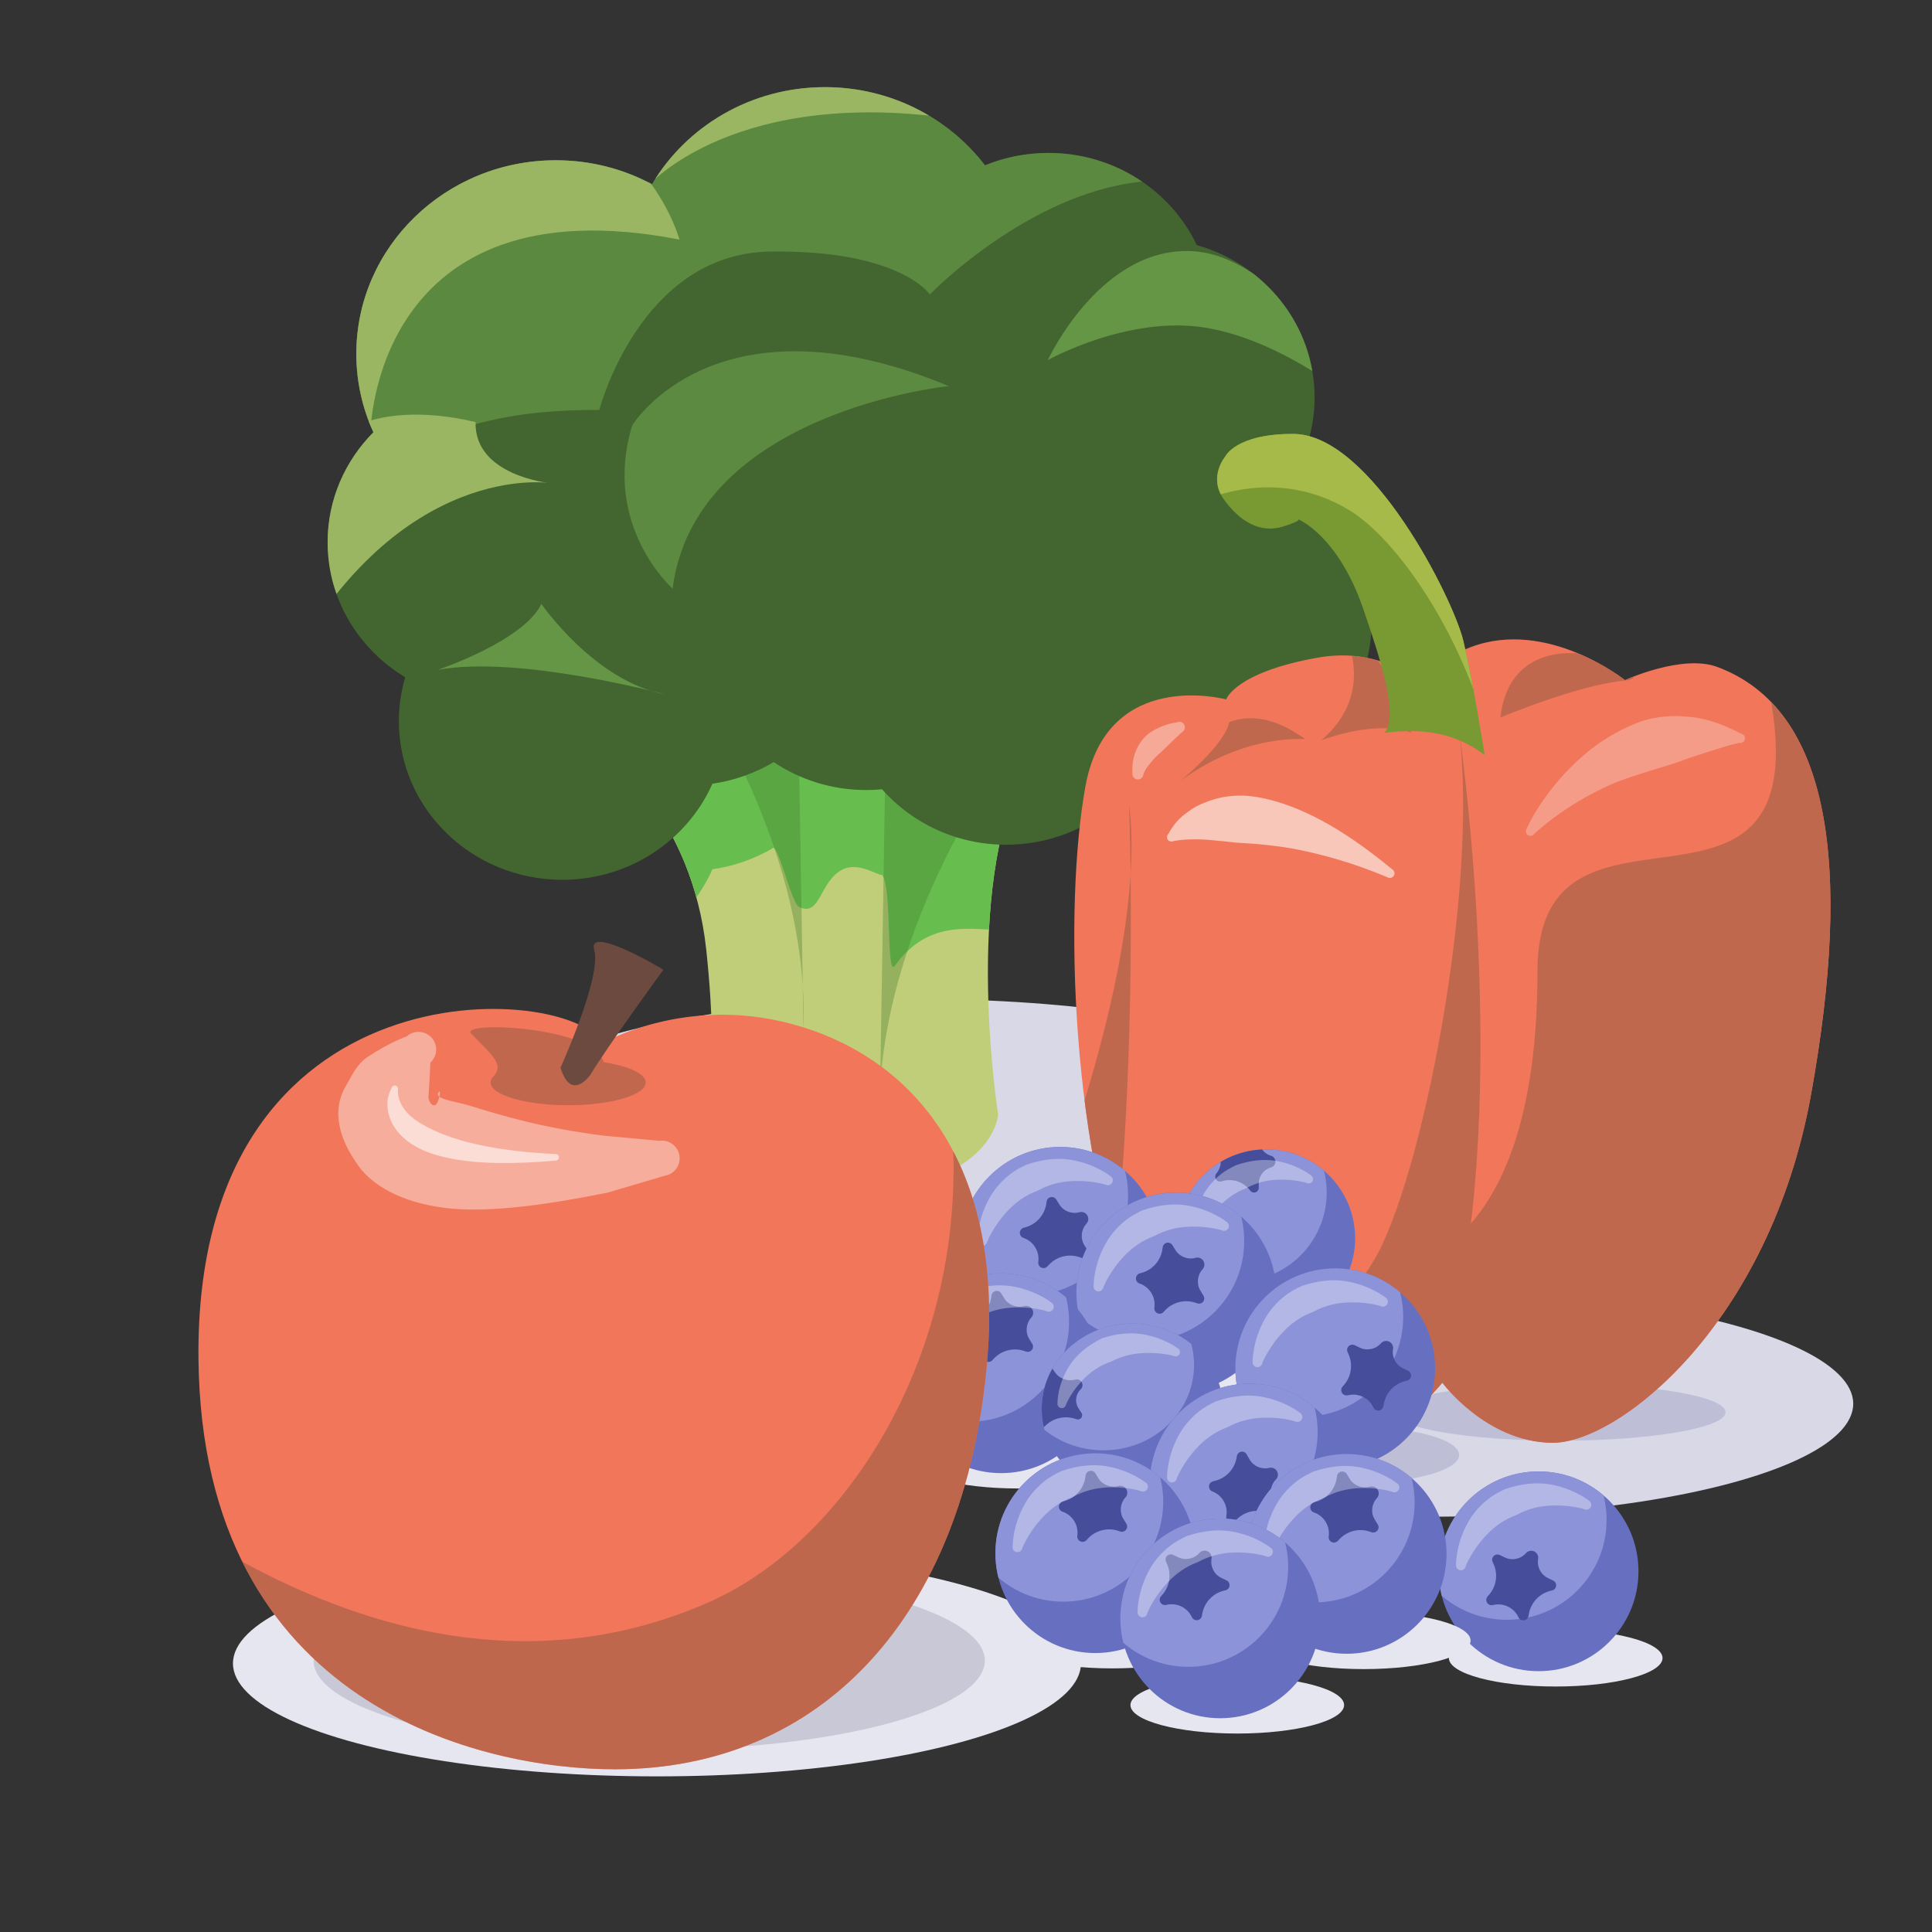 <?xml version="1.0" encoding="UTF-8" standalone="no"?>
<!DOCTYPE svg PUBLIC "-//W3C//DTD SVG 1.1//EN" "http://www.w3.org/Graphics/SVG/1.1/DTD/svg11.dtd">
<svg width="100%" height="100%" viewBox="0 0 65 65" version="1.1" xmlns="http://www.w3.org/2000/svg" xmlns:xlink="http://www.w3.org/1999/xlink" xml:space="preserve" xmlns:serif="http://www.serif.com/" style="fill-rule:evenodd;clip-rule:evenodd;stroke-linejoin:round;stroke-miterlimit:2;">
    <rect x="0" y="0" width="65" height="65" fill="#333333" stroke="none"/>
    <rect id="Fruit-Veg-Color" x="0.853" y="0.675" width="64" height="64" style="fill:none;"/>
    <ellipse cx="31.016" cy="37.417" rx="14.265" ry="3.801" style="fill:#d8d8e7;"/>
    <ellipse cx="48.085" cy="47.227" rx="14.265" ry="3.801" style="fill:#d8d8e7;"/>
    <g>
        <path d="M20.37,25.35C20.37,25.35 23.276,27.422 23.761,31.952C24.245,36.481 23.683,38.204 23.683,38.204C23.683,38.204 24.291,40.549 28.891,40.169C33.49,39.789 33.581,37.487 33.581,37.487C33.581,37.487 32.378,29.973 34.47,25.873C34.47,25.873 28.441,22.425 20.37,25.35Z" style="fill:#c1ce79;"/>
        <clipPath id="_clip1">
            <path d="M20.37,25.35C20.37,25.35 23.276,27.422 23.761,31.952C24.245,36.481 23.683,38.204 23.683,38.204C23.683,38.204 24.291,40.549 28.891,40.169C33.49,39.789 33.581,37.487 33.581,37.487C33.581,37.487 32.378,29.973 34.47,25.873C34.47,25.873 28.441,22.425 20.37,25.35Z"/>
        </clipPath>
        <g clip-path="url(#_clip1)">
            <path d="M21.935,9.077C23.094,7.125 25.267,5.81 27.753,5.81C29.958,5.81 31.916,6.845 33.14,8.441C33.796,8.172 34.517,8.023 35.273,8.023C37.486,8.023 39.395,9.295 40.266,11.126C42.554,11.771 44.228,13.822 44.228,16.249C44.228,16.781 44.147,17.295 43.998,17.78C44.594,18.581 44.967,19.549 45.027,20.598C45.728,21.494 46.145,22.611 46.145,23.822C46.145,26.766 43.682,29.156 40.648,29.156C39.9,29.156 39.188,29.011 38.538,28.748C37.571,30.278 35.832,31.299 33.849,31.299C32.754,31.299 31.267,30.873 30.11,32.488C29.802,32.919 30.022,29.826 29.675,29.434C29.501,29.45 28.886,28.983 28.342,29.257C27.568,29.647 27.614,30.862 26.885,30.514C26.641,30.398 26.252,28.667 26.03,28.518C25.413,28.886 24.715,29.139 23.969,29.246C23.127,31.146 21.181,32.478 18.916,32.478C15.882,32.478 13.419,30.088 13.419,27.144C13.419,26.63 13.494,26.134 13.633,25.665C12.067,24.724 11.023,23.042 11.023,21.125C11.023,19.688 11.61,18.383 12.563,17.423C12.194,16.616 11.988,15.723 11.988,14.784C11.988,11.189 14.995,8.27 18.699,8.27C19.872,8.27 20.975,8.563 21.935,9.077Z" style="fill:#67be4f;"/>
            <path d="M27.722,40.427C27.722,40.427 27.305,36.8 27.305,34.687C27.305,34.687 26.43,39.689 24.93,40.292C23.43,40.895 27.722,40.427 27.722,40.427Z" style="fill:#6d72ba;fill-opacity:0.64;"/>
            <path d="M22.841,22.214C22.841,22.214 27.267,28.121 27.033,34.67L26.82,21.741L22.841,22.214Z" style="fill:#3d782c;fill-opacity:0.33;"/>
            <path d="M33.778,25.556C33.778,25.556 29.352,31.463 29.586,38.011L29.799,25.082L33.778,25.556Z" style="fill:#3d782c;fill-opacity:0.33;"/>
        </g>
        <path d="M21.935,6.199C23.094,4.247 25.267,2.932 27.753,2.932C29.958,2.932 31.916,3.966 33.14,5.562C33.796,5.293 34.517,5.145 35.273,5.145C37.486,5.145 39.395,6.416 40.266,8.247C42.554,8.893 44.228,10.943 44.228,13.371C44.228,13.902 44.147,14.416 43.998,14.901C44.594,15.702 44.967,16.671 45.027,17.719C45.728,18.615 46.145,19.732 46.145,20.943C46.145,23.887 43.682,26.278 40.648,26.278C39.9,26.278 39.188,26.133 38.538,25.87C37.571,27.399 35.832,28.42 33.849,28.42C32.18,28.42 30.684,27.696 29.675,26.555C29.501,26.571 29.324,26.58 29.145,26.58C27.989,26.58 26.915,26.233 26.03,25.64C25.413,26.007 24.715,26.26 23.969,26.367C23.127,28.267 21.181,29.6 18.916,29.6C15.882,29.6 13.419,27.209 13.419,24.265C13.419,23.752 13.494,23.256 13.633,22.786C12.067,21.845 11.023,20.163 11.023,18.246C11.023,16.809 11.61,15.504 12.563,14.544C12.194,13.737 11.988,12.844 11.988,11.905C11.988,8.31 14.995,5.392 18.699,5.392C19.872,5.392 20.975,5.684 21.935,6.199Z" style="fill:#43652f;"/>
        <clipPath id="_clip2">
            <path d="M21.935,6.199C23.094,4.247 25.267,2.932 27.753,2.932C29.958,2.932 31.916,3.966 33.14,5.562C33.796,5.293 34.517,5.145 35.273,5.145C37.486,5.145 39.395,6.416 40.266,8.247C42.554,8.893 44.228,10.943 44.228,13.371C44.228,13.902 44.147,14.416 43.998,14.901C44.594,15.702 44.967,16.671 45.027,17.719C45.728,18.615 46.145,19.732 46.145,20.943C46.145,23.887 43.682,26.278 40.648,26.278C39.9,26.278 39.188,26.133 38.538,25.87C37.571,27.399 35.832,28.42 33.849,28.42C32.18,28.42 30.684,27.696 29.675,26.555C29.501,26.571 29.324,26.58 29.145,26.58C27.989,26.58 26.915,26.233 26.03,25.64C25.413,26.007 24.715,26.26 23.969,26.367C23.127,28.267 21.181,29.6 18.916,29.6C15.882,29.6 13.419,27.209 13.419,24.265C13.419,23.752 13.494,23.256 13.633,22.786C12.067,21.845 11.023,20.163 11.023,18.246C11.023,16.809 11.61,15.504 12.563,14.544C12.194,13.737 11.988,12.844 11.988,11.905C11.988,8.31 14.995,5.392 18.699,5.392C19.872,5.392 20.975,5.684 21.935,6.199Z"/>
        </clipPath>
        <g clip-path="url(#_clip2)">
            <path d="M11.643,27.349C11.643,27.349 6.011,13.694 20.162,13.792C20.162,13.792 21.533,8.526 25.91,8.464C30.287,8.401 31.283,9.906 31.283,9.906C31.283,9.906 36.21,4.812 41.036,6.372C41.036,6.372 31.958,-1.738 19.894,1.913C7.829,5.564 4.332,19.032 11.643,27.349Z" style="fill:#649646;fill-opacity:0.74;"/>
            <path d="M12.465,14.538C12.465,14.538 12.569,6.065 22.859,8.06C22.859,8.06 21.325,2.342 14.444,3.903C6.368,5.735 11.48,15.682 12.465,14.538Z" style="fill:#9ab662;"/>
            <path d="M9.668,22.513C9.668,22.513 8.127,15.474 12.397,14.168C13.716,13.765 15.187,14.006 16,14.201C15.956,16.002 18.486,16.251 18.486,16.251C18.486,16.251 13.461,15.469 9.668,22.513Z" style="fill:#9ab662;"/>
            <path d="M35.253,12.115C35.253,12.115 37.061,8.195 40.219,8.458C43.378,8.722 46.173,13.985 46.173,13.985C46.173,13.985 43.513,11.522 40.578,11.028C37.977,10.591 35.253,12.115 35.253,12.115Z" style="fill:#649646;"/>
            <path d="M21.827,6.233C21.827,6.233 24.761,2.871 32.254,4.02C35.741,4.554 31.543,1.479 26.387,2.113C24.838,2.303 22.352,1.393 21.827,6.233Z" style="fill:#9ab662;"/>
        </g>
        <path d="M21.272,14.309C21.272,14.309 24.065,9.73 31.921,12.989C31.921,12.989 23.397,13.846 22.629,19.803C22.629,19.803 20.235,17.688 21.272,14.309Z" style="fill:#649646;fill-opacity:0.76;"/>
        <path d="M14.728,22.537C14.728,22.537 17.617,21.566 18.215,20.318C18.215,20.318 20.006,22.928 22.4,23.367C22.4,23.367 17.467,22.03 14.728,22.537Z" style="fill:#649646;"/>
    </g>
    <ellipse cx="52.479" cy="47.512" rx="5.575" ry="0.958" style="fill:#bebed7;"/>
    <g>
        <path d="M48.66,23.824C48.66,23.824 47.15,21.627 44.347,22.123C41.544,22.62 41.253,23.531 41.253,23.531C41.253,23.531 37.25,22.446 36.519,26.45C35.789,30.454 35.989,38.854 38.308,44.411C39.655,47.638 41.981,49.111 44.342,48.962C46.702,48.813 48.526,46.52 48.526,46.52C48.526,46.52 50.001,48.52 52.22,48.541C54.44,48.563 59.536,44.563 60.931,36.82C62.327,29.078 61.577,23.854 57.776,22.438C56.593,21.998 54.67,22.882 54.67,22.882C54.67,22.882 52.059,20.798 49.488,21.769C46.918,22.741 48.66,23.824 48.66,23.824Z" style="fill:#f1765a;"/>
        <clipPath id="_clip3">
            <path d="M48.66,23.824C48.66,23.824 47.15,21.627 44.347,22.123C41.544,22.62 41.253,23.531 41.253,23.531C41.253,23.531 37.25,22.446 36.519,26.45C35.789,30.454 35.989,38.854 38.308,44.411C39.655,47.638 41.981,49.111 44.342,48.962C46.702,48.813 48.526,46.52 48.526,46.52C48.526,46.52 50.001,48.52 52.22,48.541C54.44,48.563 59.536,44.563 60.931,36.82C62.327,29.078 61.577,23.854 57.776,22.438C56.593,21.998 54.67,22.882 54.67,22.882C54.67,22.882 52.059,20.798 49.488,21.769C46.918,22.741 48.66,23.824 48.66,23.824Z"/>
        </clipPath>
        <g clip-path="url(#_clip3)">
            <path d="M49.082,24.521C49.082,24.521 50.752,35.859 49.029,44C48.694,45.584 48.23,47.048 47.601,48.283C43.736,55.862 35.073,42.81 35.073,42.81C35.073,42.81 42.167,49.18 46.222,42.409C47.806,39.764 49.779,29.98 49.082,24.521Z" style="fill:#bf684e;"/>
            <path d="M37.986,27.068C37.986,27.068 38.462,39.126 36.74,47.267C36.405,48.851 37.134,47.048 36.504,48.283C32.64,55.862 23.976,42.81 23.976,42.81C23.976,42.81 29.112,52.015 33.167,45.244C34.751,42.599 38.682,32.528 37.986,27.068Z" style="fill:#bf684e;"/>
            <path d="M59.212,21.905C59.212,21.905 67.421,36.5 62.548,43.474C51.163,59.769 45.684,42.81 45.684,42.81C45.684,42.81 51.727,43.756 51.726,32.684C51.725,25.329 62.199,33.144 59.212,21.905Z" style="fill:#bf684e;"/>
            <path d="M50.48,24.141C50.48,24.141 53.07,23.044 54.676,22.894C56.282,22.745 50.921,20.258 50.48,24.141Z" style="fill:#bf684e;"/>
            <path d="M41.35,24.297C41.35,24.297 41.353,24.88 39.728,26.264C41.937,24.634 43.958,24.888 43.912,24.861C43.643,24.697 42.567,23.841 41.35,24.297Z" style="fill:#bf684e;"/>
            <path d="M45.419,21.854C45.419,21.854 46.083,23.518 44.458,24.902C46.584,24.152 47.549,24.686 47.504,24.658C47.234,24.495 46.636,21.398 45.419,21.854Z" style="fill:#bf684e;"/>
            <path d="M39.485,28.297C39.425,28.327 39.351,28.316 39.303,28.266C39.244,28.204 39.246,28.105 39.328,28.029C39.328,28.029 39.376,27.902 39.573,27.663C39.694,27.517 39.85,27.391 40.091,27.226C40.276,27.1 40.493,27.009 40.768,26.917C41.026,26.83 41.323,26.777 41.664,26.768C41.933,26.76 42.228,26.795 42.542,26.864C43.108,26.989 43.737,27.218 44.439,27.591C45.173,27.982 45.953,28.516 46.841,29.249C46.915,29.293 46.939,29.389 46.894,29.463C46.85,29.536 46.754,29.56 46.68,29.515C45.537,29.034 44.578,28.776 43.74,28.599C43.257,28.497 42.831,28.453 42.445,28.411C42.142,28.379 41.868,28.37 41.621,28.352C41.398,28.335 41.203,28.301 41.02,28.29C40.868,28.281 40.741,28.259 40.613,28.251C39.834,28.205 39.481,28.3 39.481,28.3L39.485,28.297Z" style="fill:#fff;fill-opacity:0.58;"/>
            <path d="M51.621,28.053C51.621,28.053 52.611,27.088 54.23,26.38C54.611,26.214 55.028,26.086 55.473,25.946C55.737,25.862 56.011,25.782 56.294,25.694C56.544,25.616 56.779,25.51 57.047,25.43C57.227,25.376 57.389,25.315 57.577,25.259C57.9,25.163 58.173,25.062 58.53,24.992C58.615,25.004 58.694,24.945 58.707,24.86C58.719,24.775 58.66,24.696 58.575,24.684C58.225,24.502 57.935,24.374 57.587,24.267C57.217,24.153 56.874,24.112 56.514,24.093C56.213,24.077 55.924,24.108 55.643,24.159C55.448,24.195 55.261,24.251 55.083,24.32C54.36,24.601 53.751,25 53.251,25.435C51.908,26.601 51.363,27.879 51.363,27.879C51.315,27.951 51.334,28.048 51.405,28.095C51.477,28.143 51.573,28.124 51.621,28.053Z" style="fill:#fff;fill-opacity:0.28;"/>
            <path d="M39.59,24.305C39.59,24.305 39.343,24.326 39.021,24.467C38.848,24.543 38.654,24.647 38.501,24.812C38.221,25.114 38.065,25.543 38.101,26.022C38.091,26.123 38.165,26.214 38.267,26.224C38.368,26.233 38.458,26.159 38.468,26.058C38.53,25.863 38.656,25.731 38.773,25.589C38.886,25.452 39.023,25.346 39.139,25.231C39.484,24.889 39.776,24.624 39.776,24.624C39.84,24.602 39.887,24.495 39.85,24.4C39.813,24.305 39.705,24.258 39.611,24.295L39.59,24.305Z" style="fill:#fff;fill-opacity:0.37;"/>
        </g>
        <path d="M46.585,24.655C47.744,24.509 48.881,24.589 49.95,25.401C49.95,25.401 49.572,22.988 49.235,21.569C48.898,20.151 46.122,14.605 43.511,14.598C41.569,14.592 41.22,15.363 41.22,15.363C41.22,15.363 40.639,16.048 41.174,16.799C41.709,17.55 42.405,17.947 43.146,17.721C43.888,17.494 43.653,17.458 43.653,17.458C43.653,17.458 45.005,17.983 45.864,20.484C46.433,22.144 47.067,24.064 46.585,24.655Z" style="fill:#799933;"/>
        <clipPath id="_clip4">
            <path d="M46.585,24.655C47.744,24.509 48.881,24.589 49.95,25.401C49.95,25.401 49.572,22.988 49.235,21.569C48.898,20.151 46.122,14.605 43.511,14.598C41.569,14.592 41.22,15.363 41.22,15.363C41.22,15.363 40.639,16.048 41.174,16.799C41.709,17.55 42.405,17.947 43.146,17.721C43.888,17.494 43.653,17.458 43.653,17.458C43.653,17.458 45.005,17.983 45.864,20.484C46.433,22.144 47.067,24.064 46.585,24.655Z"/>
        </clipPath>
        <g clip-path="url(#_clip4)">
            <path d="M40.062,17.037C40.062,17.037 42.67,15.519 45.386,17.159C47.043,18.16 49.318,21.468 50.234,25.345C50.234,25.345 48.08,13.181 42.555,13.623C38.87,13.918 40.062,17.037 40.062,17.037Z" style="fill:#a6ba4a;"/>
        </g>
    </g>
    <g>
        <ellipse cx="43.111" cy="44.258" rx="3.199" ry="0.852" style="fill:#e6e6f0;"/>
        <circle cx="42.6" cy="41.66" r="2.991" style="fill:#676fc1;"/>
        <clipPath id="_clip5">
            <circle cx="42.6" cy="41.66" r="2.991"/>
        </clipPath>
        <g clip-path="url(#_clip5)">
            <circle cx="41.644" cy="40.121" r="2.991" style="fill:#8d93d8;"/>
            <path d="M42.764,38.885C42.851,38.91 42.911,38.991 42.91,39.082C42.91,39.173 42.849,39.252 42.761,39.277C42.76,39.277 42.759,39.278 42.758,39.278C42.518,39.345 42.352,39.564 42.35,39.813C42.35,39.863 42.35,39.914 42.349,39.965C42.349,40.032 42.307,40.091 42.244,40.113C42.181,40.135 42.111,40.115 42.069,40.064C42.058,40.05 42.046,40.036 42.035,40.022C41.817,39.755 41.462,39.642 41.131,39.735C41.119,39.739 41.106,39.742 41.094,39.746C41.025,39.765 40.95,39.737 40.911,39.677C40.872,39.616 40.876,39.537 40.923,39.481C40.923,39.481 40.923,39.481 40.923,39.481C41.12,39.244 41.122,38.9 40.928,38.661C40.927,38.661 40.927,38.661 40.927,38.661C40.882,38.604 40.878,38.525 40.918,38.465C40.958,38.405 41.032,38.378 41.101,38.398C41.114,38.402 41.126,38.405 41.138,38.409C41.468,38.505 41.825,38.397 42.045,38.132C42.056,38.118 42.068,38.104 42.079,38.09C42.122,38.039 42.192,38.02 42.255,38.043C42.318,38.066 42.359,38.126 42.359,38.192C42.359,38.243 42.358,38.294 42.358,38.344C42.357,38.594 42.521,38.814 42.76,38.884C42.761,38.884 42.762,38.884 42.764,38.885Z" style="fill:#464e9c;"/>
        </g>
        <path d="M40.417,41.502C40.417,41.502 40.6,41.027 41.052,40.558C41.267,40.336 41.544,40.116 41.932,39.975C42.268,39.79 42.595,39.717 42.889,39.696C43.503,39.651 43.956,39.797 43.956,39.797C44.027,39.837 44.117,39.812 44.157,39.742C44.198,39.671 44.173,39.581 44.102,39.541C44.102,39.541 43.643,39.172 42.917,39.054C42.528,38.99 42.076,39.034 41.589,39.2C41.403,39.288 41.232,39.382 41.088,39.496C40.84,39.693 40.65,39.914 40.515,40.143C40.115,40.82 40.125,41.46 40.125,41.46C40.114,41.541 40.17,41.616 40.25,41.627C40.331,41.639 40.406,41.583 40.417,41.502Z" style="fill:#fff;fill-opacity:0.33;"/>
    </g>
    <g>
        <ellipse cx="36.242" cy="44.866" rx="3.594" ry="0.958" style="fill:#e6e6f0;"/>
        <circle cx="35.667" cy="41.948" r="3.36" style="fill:#676fc1;"/>
        <clipPath id="_clip6">
            <circle cx="35.667" cy="41.948" r="3.36"/>
        </clipPath>
        <g clip-path="url(#_clip6)">
            <circle cx="34.593" cy="40.219" r="3.36" style="fill:#8d93d8;"/>
        </g>
        <path d="M36.316,40.784C36.417,40.755 36.525,40.797 36.58,40.887C36.635,40.976 36.624,41.091 36.553,41.168C36.553,41.169 36.552,41.169 36.552,41.17C36.37,41.369 36.342,41.664 36.483,41.893C36.516,41.947 36.55,42.001 36.583,42.055C36.622,42.119 36.617,42.2 36.57,42.259C36.524,42.317 36.445,42.34 36.375,42.315C36.356,42.309 36.338,42.303 36.319,42.296C35.951,42.17 35.544,42.274 35.282,42.561C35.268,42.576 35.255,42.591 35.241,42.605C35.189,42.663 35.104,42.68 35.033,42.647C34.962,42.613 34.921,42.538 34.932,42.46C34.932,42.46 34.932,42.459 34.932,42.458C34.981,42.104 34.772,41.765 34.434,41.649C34.434,41.648 34.433,41.648 34.432,41.648C34.358,41.623 34.309,41.552 34.311,41.473C34.314,41.395 34.367,41.327 34.442,41.306C34.462,41.301 34.481,41.296 34.5,41.29C34.874,41.186 35.151,40.869 35.204,40.484C35.207,40.464 35.209,40.445 35.212,40.425C35.222,40.351 35.278,40.292 35.351,40.276C35.424,40.261 35.499,40.293 35.538,40.357C35.571,40.411 35.605,40.465 35.638,40.519C35.779,40.748 36.055,40.856 36.315,40.784C36.315,40.784 36.316,40.784 36.316,40.784Z" style="fill:#464e9c;"/>
        <path d="M33.216,41.771C33.216,41.771 33.421,41.237 33.929,40.71C34.17,40.461 34.482,40.214 34.917,40.056C35.294,39.848 35.662,39.766 35.992,39.742C36.681,39.691 37.191,39.855 37.191,39.855C37.271,39.9 37.372,39.873 37.417,39.793C37.462,39.713 37.434,39.612 37.355,39.567C37.355,39.567 36.839,39.153 36.024,39.02C35.586,38.949 35.079,38.998 34.532,39.184C34.322,39.283 34.13,39.389 33.969,39.517C33.691,39.739 33.477,39.987 33.325,40.244C32.876,41.004 32.888,41.724 32.888,41.724C32.875,41.814 32.937,41.898 33.028,41.911C33.118,41.924 33.203,41.861 33.216,41.771Z" style="fill:#fff;fill-opacity:0.33;"/>
    </g>
    <g>
        <ellipse cx="40.148" cy="46.401" rx="3.594" ry="0.958" style="fill:#e6e6f0;"/>
        <circle cx="39.574" cy="43.483" r="3.36" style="fill:#676fc1;"/>
        <clipPath id="_clip7">
            <circle cx="39.574" cy="43.483" r="3.36"/>
        </clipPath>
        <g clip-path="url(#_clip7)">
            <circle cx="38.5" cy="41.754" r="3.36" style="fill:#8d93d8;"/>
        </g>
        <path d="M40.223,42.318C40.324,42.29 40.431,42.332 40.486,42.422C40.541,42.511 40.53,42.626 40.459,42.703C40.459,42.704 40.459,42.704 40.458,42.705C40.277,42.904 40.249,43.199 40.39,43.428C40.423,43.482 40.456,43.536 40.489,43.59C40.529,43.654 40.523,43.735 40.477,43.794C40.43,43.852 40.352,43.875 40.281,43.85C40.263,43.844 40.244,43.838 40.225,43.831C39.858,43.705 39.45,43.809 39.188,44.096C39.175,44.111 39.161,44.126 39.148,44.14C39.095,44.198 39.011,44.215 38.94,44.182C38.869,44.148 38.827,44.073 38.838,43.995C38.838,43.994 38.838,43.994 38.838,43.993C38.887,43.639 38.679,43.3 38.341,43.184C38.34,43.183 38.339,43.183 38.339,43.183C38.264,43.157 38.215,43.087 38.218,43.008C38.22,42.93 38.273,42.862 38.349,42.841C38.368,42.836 38.387,42.83 38.406,42.825C38.781,42.721 39.057,42.404 39.11,42.019C39.113,41.999 39.116,41.98 39.118,41.96C39.129,41.886 39.184,41.827 39.257,41.811C39.331,41.796 39.405,41.828 39.445,41.892C39.478,41.946 39.511,42 39.544,42.054C39.685,42.283 39.961,42.391 40.221,42.319C40.222,42.319 40.222,42.319 40.223,42.318Z" style="fill:#464e9c;"/>
        <path d="M37.122,43.306C37.122,43.306 37.327,42.772 37.835,42.245C38.076,41.996 38.388,41.749 38.823,41.591C39.201,41.383 39.568,41.301 39.898,41.277C40.588,41.226 41.097,41.39 41.097,41.39C41.177,41.435 41.278,41.407 41.323,41.328C41.368,41.248 41.341,41.147 41.261,41.102C41.261,41.102 40.745,40.688 39.93,40.555C39.493,40.484 38.985,40.533 38.438,40.719C38.229,40.818 38.037,40.924 37.875,41.052C37.597,41.274 37.384,41.522 37.232,41.779C36.782,42.539 36.794,43.259 36.794,43.259C36.781,43.349 36.844,43.433 36.934,43.446C37.025,43.459 37.109,43.396 37.122,43.306Z" style="fill:#fff;fill-opacity:0.33;"/>
    </g>
    <ellipse cx="22.103" cy="55.963" rx="14.265" ry="3.801" style="fill:#e6e6f0;"/>
    <ellipse cx="21.842" cy="55.87" rx="11.292" ry="3.009" style="fill:#c8c8d6;"/>
    <g>
        <ellipse cx="45.497" cy="48.95" rx="3.594" ry="0.958" style="fill:#bebed7;"/>
        <circle cx="44.923" cy="46.033" r="3.36" style="fill:#676fc1;"/>
        <clipPath id="_clip8">
            <circle cx="44.923" cy="46.033" r="3.36"/>
        </clipPath>
        <g clip-path="url(#_clip8)">
            <circle cx="43.849" cy="44.304" r="3.36" style="fill:#8d93d8;"/>
        </g>
        <path d="M46.459,45.194C46.529,45.115 46.642,45.092 46.737,45.138C46.831,45.183 46.884,45.285 46.867,45.389C46.867,45.389 46.867,45.39 46.867,45.39C46.822,45.656 46.959,45.919 47.202,46.035C47.258,46.062 47.316,46.09 47.373,46.117C47.441,46.15 47.481,46.221 47.473,46.295C47.466,46.369 47.412,46.431 47.34,46.449C47.321,46.454 47.301,46.458 47.282,46.463C46.905,46.556 46.619,46.865 46.555,47.248C46.551,47.268 46.548,47.288 46.545,47.307C46.532,47.385 46.47,47.445 46.392,47.455C46.315,47.466 46.239,47.424 46.206,47.353C46.206,47.353 46.205,47.352 46.205,47.352C46.054,47.028 45.695,46.856 45.348,46.942C45.347,46.942 45.346,46.942 45.346,46.942C45.27,46.961 45.19,46.928 45.15,46.861C45.109,46.794 45.117,46.708 45.169,46.65C45.182,46.635 45.195,46.62 45.209,46.605C45.466,46.314 45.527,45.898 45.363,45.546C45.354,45.528 45.346,45.51 45.338,45.492C45.306,45.424 45.32,45.344 45.373,45.291C45.427,45.239 45.507,45.225 45.574,45.257C45.631,45.285 45.689,45.313 45.746,45.339C45.989,45.456 46.28,45.397 46.458,45.195C46.459,45.195 46.459,45.194 46.459,45.194Z" style="fill:#464e9c;"/>
        <path d="M42.471,45.855C42.471,45.855 42.676,45.321 43.184,44.795C43.425,44.545 43.737,44.298 44.172,44.14C44.55,43.932 44.918,43.85 45.247,43.826C45.937,43.775 46.447,43.939 46.447,43.939C46.526,43.985 46.627,43.957 46.673,43.877C46.718,43.798 46.69,43.696 46.61,43.651C46.61,43.651 46.094,43.237 45.279,43.104C44.842,43.033 44.334,43.082 43.787,43.268C43.578,43.367 43.386,43.473 43.224,43.601C42.946,43.823 42.733,44.071 42.581,44.328C42.131,45.089 42.143,45.808 42.143,45.808C42.13,45.898 42.193,45.982 42.284,45.995C42.374,46.008 42.458,45.946 42.471,45.855Z" style="fill:#fff;fill-opacity:0.33;"/>
    </g>
    <g>
        <ellipse cx="52.34" cy="55.783" rx="3.594" ry="0.958" style="fill:#e6e6f0;"/>
        <circle cx="51.765" cy="52.865" r="3.36" style="fill:#676fc1;"/>
        <clipPath id="_clip9">
            <circle cx="51.765" cy="52.865" r="3.36"/>
        </clipPath>
        <g clip-path="url(#_clip9)">
            <circle cx="50.692" cy="51.136" r="3.36" style="fill:#8d93d8;"/>
        </g>
        <path d="M51.34,52.253C51.41,52.174 51.523,52.151 51.618,52.196C51.712,52.242 51.765,52.344 51.748,52.447C51.748,52.448 51.748,52.449 51.748,52.449C51.703,52.715 51.84,52.978 52.083,53.094C52.139,53.121 52.197,53.149 52.254,53.176C52.322,53.208 52.362,53.28 52.354,53.354C52.346,53.428 52.293,53.49 52.22,53.508C52.201,53.512 52.182,53.517 52.163,53.522C51.786,53.615 51.5,53.924 51.436,54.307C51.432,54.327 51.429,54.346 51.426,54.366C51.413,54.444 51.351,54.503 51.273,54.514C51.196,54.524 51.12,54.483 51.087,54.412C51.087,54.412 51.086,54.411 51.086,54.41C50.935,54.086 50.576,53.915 50.229,54C50.228,54.001 50.227,54.001 50.227,54.001C50.15,54.02 50.071,53.987 50.03,53.92C49.99,53.853 49.998,53.767 50.05,53.708C50.063,53.694 50.076,53.679 50.089,53.664C50.347,53.373 50.408,52.957 50.243,52.604C50.235,52.587 50.227,52.569 50.218,52.551C50.187,52.483 50.201,52.403 50.254,52.35C50.307,52.298 50.388,52.284 50.455,52.316C50.512,52.344 50.57,52.371 50.627,52.398C50.87,52.514 51.16,52.456 51.339,52.254C51.34,52.254 51.34,52.253 51.34,52.253Z" style="fill:#464e9c;"/>
        <path d="M49.314,52.687C49.314,52.687 49.519,52.153 50.027,51.627C50.268,51.377 50.58,51.13 51.015,50.972C51.392,50.764 51.76,50.682 52.09,50.658C52.779,50.608 53.289,50.772 53.289,50.772C53.369,50.817 53.47,50.789 53.515,50.709C53.56,50.63 53.532,50.529 53.453,50.483C53.453,50.483 52.937,50.069 52.122,49.936C51.684,49.865 51.177,49.914 50.63,50.101C50.42,50.199 50.229,50.305 50.067,50.434C49.789,50.655 49.575,50.903 49.423,51.16C48.974,51.921 48.986,52.64 48.986,52.64C48.973,52.73 49.036,52.815 49.126,52.828C49.217,52.841 49.301,52.778 49.314,52.687Z" style="fill:#fff;fill-opacity:0.33;"/>
    </g>
    <g>
        <ellipse cx="34.256" cy="49.12" rx="3.594" ry="0.958" style="fill:#e6e6f0;"/>
        <circle cx="33.682" cy="46.202" r="3.36" style="fill:#676fc1;"/>
        <clipPath id="_clip10">
            <circle cx="33.682" cy="46.202" r="3.36"/>
        </clipPath>
        <g clip-path="url(#_clip10)">
            <circle cx="32.608" cy="44.473" r="3.36" style="fill:#8d93d8;"/>
        </g>
        <path d="M34.462,43.941C34.563,43.913 34.67,43.955 34.725,44.044C34.78,44.134 34.769,44.249 34.699,44.326C34.698,44.326 34.698,44.327 34.698,44.327C34.516,44.526 34.488,44.822 34.629,45.051C34.662,45.104 34.696,45.159 34.729,45.213C34.768,45.277 34.763,45.358 34.716,45.416C34.669,45.475 34.591,45.497 34.52,45.473C34.502,45.467 34.483,45.46 34.465,45.454C34.097,45.328 33.69,45.432 33.428,45.719C33.414,45.733 33.401,45.748 33.387,45.763C33.334,45.821 33.25,45.838 33.179,45.804C33.108,45.771 33.067,45.696 33.078,45.618C33.078,45.617 33.078,45.617 33.078,45.616C33.127,45.262 32.918,44.923 32.58,44.806C32.579,44.806 32.579,44.806 32.578,44.806C32.504,44.78 32.455,44.709 32.457,44.631C32.459,44.553 32.512,44.485 32.588,44.464C32.607,44.459 32.627,44.453 32.646,44.448C33.02,44.343 33.297,44.027 33.35,43.642C33.352,43.622 33.355,43.603 33.358,43.583C33.368,43.509 33.424,43.449 33.497,43.434C33.57,43.419 33.645,43.451 33.684,43.515C33.717,43.568 33.751,43.623 33.784,43.676C33.925,43.906 34.201,44.014 34.46,43.942C34.461,43.942 34.461,43.941 34.462,43.941Z" style="fill:#464e9c;"/>
        <path d="M31.23,46.025C31.23,46.025 31.435,45.491 31.943,44.964C32.184,44.714 32.496,44.467 32.931,44.309C33.309,44.101 33.677,44.019 34.006,43.995C34.696,43.945 35.206,44.109 35.206,44.109C35.285,44.154 35.386,44.126 35.432,44.047C35.477,43.967 35.449,43.866 35.369,43.821C35.369,43.821 34.853,43.406 34.038,43.274C33.601,43.202 33.093,43.251 32.546,43.438C32.337,43.537 32.145,43.642 31.983,43.771C31.705,43.992 31.492,44.241 31.34,44.498C30.89,45.258 30.902,45.977 30.902,45.977C30.889,46.068 30.952,46.152 31.043,46.165C31.133,46.178 31.217,46.115 31.23,46.025Z" style="fill:#fff;fill-opacity:0.33;"/>
    </g>
    <g>
        <ellipse cx="38.619" cy="49.894" rx="3.263" ry="0.818" style="fill:#e6e6f0;"/>
        <ellipse cx="38.098" cy="47.4" rx="3.051" ry="2.871" style="fill:#676fc1;"/>
        <clipPath id="_clip11">
            <ellipse cx="38.098" cy="47.4" rx="3.051" ry="2.871"/>
        </clipPath>
        <g clip-path="url(#_clip11)">
            <ellipse cx="37.122" cy="45.923" rx="3.051" ry="2.871" style="fill:#8d93d8;"/>
            <path d="M36.179,46.415C36.262,46.393 36.35,46.429 36.394,46.504C36.437,46.578 36.426,46.672 36.366,46.734C36.36,46.74 36.354,46.746 36.348,46.752C36.182,46.923 36.157,47.187 36.287,47.386C36.32,47.436 36.353,47.488 36.386,47.537C36.419,47.588 36.416,47.654 36.38,47.701C36.343,47.749 36.281,47.769 36.223,47.75C36.205,47.744 36.186,47.738 36.167,47.732C35.809,47.616 35.415,47.714 35.152,47.985C35.152,47.985 35.152,47.985 35.152,47.986C35.102,48.036 35.026,48.05 34.963,48.018C34.899,47.987 34.863,47.919 34.873,47.849C34.877,47.822 34.881,47.795 34.885,47.768C34.921,47.52 34.773,47.282 34.535,47.204C34.528,47.202 34.522,47.2 34.515,47.198C34.438,47.173 34.387,47.101 34.389,47.02C34.392,46.939 34.447,46.869 34.525,46.849C34.526,46.849 34.526,46.849 34.527,46.848C34.838,46.767 35.07,46.507 35.116,46.19C35.119,46.173 35.121,46.157 35.123,46.14C35.133,46.071 35.185,46.016 35.253,46.001C35.32,45.986 35.39,46.015 35.428,46.073C35.444,46.097 35.46,46.122 35.476,46.146C35.627,46.377 35.909,46.486 36.176,46.416C36.177,46.415 36.178,46.415 36.179,46.415Z" style="fill:#464e9c;"/>
        </g>
        <path d="M35.867,47.251C35.867,47.251 36.047,46.791 36.512,46.344C36.73,46.135 37.012,45.931 37.403,45.8C37.751,45.62 38.09,45.549 38.392,45.527C39.023,45.481 39.486,45.618 39.486,45.618C39.558,45.656 39.646,45.629 39.684,45.558C39.722,45.487 39.695,45.398 39.624,45.36C39.624,45.36 39.156,45.002 38.419,44.886C38.026,44.824 37.569,44.865 37.079,45.022C36.584,45.27 36.222,45.578 35.999,45.917C35.566,46.573 35.578,47.206 35.578,47.206C35.566,47.286 35.621,47.361 35.7,47.373C35.78,47.385 35.855,47.33 35.867,47.251Z" style="fill:#fff;fill-opacity:0.33;"/>
    </g>
    <g>
        <ellipse cx="42.619" cy="52.829" rx="3.594" ry="0.958" style="fill:#e6e6f0;"/>
        <circle cx="42.045" cy="49.911" r="3.36" style="fill:#676fc1;"/>
        <clipPath id="_clip12">
            <circle cx="42.045" cy="49.911" r="3.36"/>
        </clipPath>
        <g clip-path="url(#_clip12)">
            <circle cx="40.971" cy="48.182" r="3.36" style="fill:#8d93d8;"/>
        </g>
        <path d="M42.704,49.384C42.806,49.36 42.912,49.406 42.963,49.497C43.015,49.588 43,49.703 42.926,49.778C42.926,49.778 42.925,49.779 42.925,49.779C42.736,49.971 42.697,50.265 42.83,50.5C42.861,50.554 42.892,50.61 42.923,50.665C42.96,50.73 42.952,50.811 42.903,50.868C42.854,50.924 42.775,50.944 42.706,50.917C42.687,50.91 42.669,50.903 42.65,50.896C42.288,50.756 41.877,50.845 41.604,51.122C41.59,51.136 41.576,51.151 41.562,51.165C41.507,51.221 41.422,51.235 41.353,51.199C41.283,51.163 41.245,51.086 41.258,51.009C41.258,51.008 41.258,51.007 41.259,51.006C41.32,50.654 41.125,50.308 40.791,50.179C40.79,50.179 40.79,50.179 40.789,50.178C40.716,50.15 40.67,50.078 40.675,49.999C40.68,49.921 40.736,49.856 40.812,49.837C40.831,49.833 40.851,49.828 40.87,49.823C41.248,49.733 41.536,49.427 41.603,49.044C41.607,49.024 41.61,49.005 41.614,48.986C41.627,48.912 41.684,48.854 41.758,48.842C41.832,48.829 41.905,48.864 41.942,48.929C41.973,48.984 42.005,49.04 42.036,49.095C42.168,49.329 42.44,49.447 42.702,49.385C42.703,49.385 42.703,49.384 42.704,49.384Z" style="fill:#464e9c;"/>
        <path d="M39.593,49.734C39.593,49.734 39.798,49.2 40.306,48.673C40.547,48.424 40.859,48.177 41.294,48.019C41.672,47.811 42.039,47.729 42.369,47.705C43.059,47.654 43.568,47.818 43.568,47.818C43.648,47.863 43.749,47.835 43.794,47.756C43.839,47.676 43.812,47.575 43.732,47.53C43.732,47.53 43.216,47.116 42.401,46.983C41.964,46.912 41.456,46.96 40.909,47.147C40.7,47.246 40.508,47.352 40.346,47.48C40.068,47.702 39.855,47.95 39.703,48.207C39.253,48.967 39.265,49.687 39.265,49.687C39.252,49.777 39.315,49.861 39.405,49.874C39.496,49.887 39.58,49.824 39.593,49.734Z" style="fill:#fff;fill-opacity:0.33;"/>
    </g>
    <g>
        <ellipse cx="37.423" cy="55.173" rx="3.594" ry="0.958" style="fill:#e6e6f0;"/>
        <circle cx="36.849" cy="52.255" r="3.36" style="fill:#676fc1;"/>
        <clipPath id="_clip13">
            <circle cx="36.849" cy="52.255" r="3.36"/>
        </clipPath>
        <g clip-path="url(#_clip13)">
            <circle cx="35.775" cy="50.526" r="3.36" style="fill:#8d93d8;"/>
        </g>
        <path d="M37.629,49.994C37.73,49.966 37.837,50.008 37.892,50.097C37.947,50.187 37.936,50.302 37.866,50.379C37.865,50.379 37.865,50.38 37.864,50.38C37.683,50.579 37.655,50.875 37.796,51.104C37.829,51.157 37.863,51.212 37.896,51.266C37.935,51.33 37.93,51.411 37.883,51.469C37.836,51.528 37.758,51.55 37.687,51.526C37.669,51.52 37.65,51.513 37.631,51.507C37.264,51.381 36.857,51.485 36.595,51.772C36.581,51.786 36.567,51.801 36.554,51.816C36.501,51.874 36.417,51.891 36.346,51.857C36.275,51.824 36.234,51.748 36.244,51.671C36.245,51.67 36.245,51.669 36.245,51.669C36.294,51.315 36.085,50.975 35.747,50.859C35.746,50.859 35.746,50.859 35.745,50.859C35.671,50.833 35.622,50.762 35.624,50.684C35.626,50.606 35.679,50.538 35.755,50.517C35.774,50.512 35.793,50.506 35.813,50.501C36.187,50.396 36.464,50.08 36.517,49.695C36.519,49.675 36.522,49.655 36.525,49.636C36.535,49.562 36.591,49.502 36.664,49.487C36.737,49.472 36.812,49.504 36.851,49.567C36.884,49.621 36.918,49.676 36.95,49.729C37.092,49.959 37.368,50.067 37.627,49.995C37.628,49.994 37.628,49.994 37.629,49.994Z" style="fill:#464e9c;"/>
        <path d="M34.397,52.077C34.397,52.077 34.602,51.543 35.11,51.017C35.351,50.767 35.663,50.52 36.098,50.362C36.476,50.154 36.843,50.072 37.173,50.048C37.863,49.998 38.373,50.162 38.373,50.162C38.452,50.207 38.553,50.179 38.598,50.099C38.644,50.02 38.616,49.919 38.536,49.874C38.536,49.874 38.02,49.459 37.205,49.326C36.768,49.255 36.26,49.304 35.713,49.491C35.504,49.59 35.312,49.695 35.15,49.824C34.872,50.045 34.659,50.293 34.507,50.551C34.057,51.311 34.069,52.03 34.069,52.03C34.056,52.121 34.119,52.205 34.209,52.218C34.3,52.231 34.384,52.168 34.397,52.077Z" style="fill:#fff;fill-opacity:0.33;"/>
    </g>
    <g>
        <ellipse cx="45.882" cy="55.197" rx="3.594" ry="0.958" style="fill:#e6e6f0;"/>
        <circle cx="45.307" cy="52.279" r="3.36" style="fill:#676fc1;"/>
        <clipPath id="_clip14">
            <circle cx="45.307" cy="52.279" r="3.36"/>
        </clipPath>
        <g clip-path="url(#_clip14)">
            <circle cx="44.233" cy="50.55" r="3.36" style="fill:#8d93d8;"/>
        </g>
        <path d="M46.087,50.018C46.188,49.99 46.296,50.032 46.351,50.122C46.406,50.211 46.395,50.326 46.324,50.403C46.324,50.404 46.323,50.404 46.323,50.405C46.141,50.604 46.113,50.899 46.254,51.128C46.287,51.181 46.321,51.236 46.354,51.29C46.393,51.354 46.388,51.435 46.341,51.494C46.295,51.552 46.216,51.575 46.146,51.55C46.127,51.544 46.108,51.537 46.09,51.531C45.722,51.405 45.315,51.509 45.053,51.796C45.039,51.811 45.026,51.825 45.012,51.84C44.959,51.898 44.875,51.915 44.804,51.882C44.733,51.848 44.692,51.773 44.703,51.695C44.703,51.694 44.703,51.694 44.703,51.693C44.752,51.339 44.543,51 44.205,50.884C44.204,50.883 44.204,50.883 44.203,50.883C44.129,50.857 44.08,50.787 44.082,50.708C44.085,50.63 44.138,50.562 44.213,50.541C44.232,50.536 44.252,50.53 44.271,50.525C44.645,50.421 44.922,50.104 44.975,49.719C44.978,49.699 44.98,49.68 44.983,49.66C44.993,49.586 45.049,49.527 45.122,49.511C45.195,49.496 45.27,49.528 45.309,49.592C45.342,49.646 45.376,49.7 45.409,49.754C45.55,49.983 45.826,50.091 46.085,50.019C46.086,50.019 46.087,50.019 46.087,50.018Z" style="fill:#464e9c;"/>
        <path d="M42.855,52.102C42.855,52.102 43.061,51.568 43.569,51.041C43.81,50.791 44.121,50.544 44.556,50.386C44.934,50.178 45.302,50.096 45.632,50.072C46.321,50.022 46.831,50.186 46.831,50.186C46.91,50.231 47.012,50.203 47.057,50.124C47.102,50.044 47.074,49.943 46.994,49.898C46.994,49.898 46.479,49.484 45.664,49.351C45.226,49.279 44.718,49.328 44.171,49.515C43.962,49.614 43.77,49.719 43.609,49.848C43.331,50.069 43.117,50.318 42.965,50.575C42.516,51.335 42.527,52.054 42.527,52.054C42.514,52.145 42.577,52.229 42.668,52.242C42.758,52.255 42.842,52.192 42.855,52.102Z" style="fill:#fff;fill-opacity:0.33;"/>
    </g>
    <g>
        <ellipse cx="41.627" cy="57.365" rx="3.594" ry="0.958" style="fill:#e6e6f0;"/>
        <circle cx="41.053" cy="54.448" r="3.36" style="fill:#676fc1;"/>
        <clipPath id="_clip15">
            <circle cx="41.053" cy="54.448" r="3.36"/>
        </clipPath>
        <g clip-path="url(#_clip15)">
            <circle cx="39.979" cy="52.719" r="3.36" style="fill:#8d93d8;"/>
        </g>
        <path d="M40.352,52.248C40.422,52.169 40.535,52.146 40.63,52.191C40.724,52.237 40.777,52.339 40.76,52.442C40.76,52.443 40.76,52.444 40.76,52.444C40.715,52.71 40.852,52.973 41.095,53.089C41.151,53.116 41.209,53.144 41.266,53.171C41.334,53.203 41.374,53.275 41.366,53.349C41.359,53.423 41.305,53.485 41.233,53.503C41.213,53.507 41.194,53.512 41.175,53.517C40.798,53.61 40.512,53.919 40.448,54.302C40.444,54.322 40.441,54.341 40.438,54.361C40.425,54.438 40.363,54.498 40.285,54.509C40.208,54.519 40.132,54.478 40.099,54.407C40.099,54.407 40.098,54.406 40.098,54.405C39.947,54.081 39.588,53.91 39.241,53.995C39.24,53.996 39.239,53.996 39.239,53.996C39.163,54.015 39.083,53.982 39.042,53.915C39.002,53.848 39.01,53.762 39.062,53.703C39.075,53.689 39.088,53.674 39.102,53.659C39.359,53.368 39.42,52.952 39.256,52.599C39.247,52.582 39.239,52.564 39.231,52.546C39.199,52.478 39.213,52.398 39.266,52.345C39.319,52.293 39.4,52.279 39.467,52.311C39.524,52.339 39.582,52.366 39.639,52.393C39.882,52.509 40.172,52.451 40.351,52.249C40.352,52.249 40.352,52.248 40.352,52.248Z" style="fill:#464e9c;"/>
        <path d="M38.601,54.27C38.601,54.27 38.806,53.736 39.314,53.21C39.555,52.96 39.867,52.713 40.302,52.555C40.68,52.347 41.048,52.265 41.377,52.241C42.067,52.19 42.577,52.354 42.577,52.354C42.656,52.4 42.757,52.372 42.803,52.292C42.848,52.213 42.82,52.111 42.74,52.066C42.74,52.066 42.224,51.652 41.409,51.519C40.972,51.448 40.464,51.497 39.917,51.683C39.708,51.782 39.516,51.888 39.354,52.017C39.076,52.238 38.863,52.486 38.711,52.743C38.261,53.504 38.273,54.223 38.273,54.223C38.26,54.313 38.323,54.397 38.414,54.411C38.504,54.424 38.588,54.361 38.601,54.27Z" style="fill:#fff;fill-opacity:0.33;"/>
    </g>
    <g>
        <path d="M20.686,59.526C16.265,59.526 6.791,57.44 6.677,45.713C6.545,32.156 19.273,33.096 20.256,35.105C20.256,35.105 22.843,33.593 26.237,34.353C30.374,35.281 33.85,38.784 33.201,45.925C32.433,54.377 27.635,59.526 20.686,59.526Z" style="fill:#f1765a;"/>
        <clipPath id="_clip16">
            <path d="M20.686,59.526C16.265,59.526 6.791,57.44 6.677,45.713C6.545,32.156 19.273,33.096 20.256,35.105C20.256,35.105 22.843,33.593 26.237,34.353C30.374,35.281 33.85,38.784 33.201,45.925C32.433,54.377 27.635,59.526 20.686,59.526Z"/>
        </clipPath>
        <g clip-path="url(#_clip16)">
            <path d="M-2.327,43.782C-2.327,43.782 10.388,59.798 23.819,53.918C29.7,51.344 34.48,42.014 30.784,32.436C30.784,32.436 48.678,51.244 29.965,63.269C11.251,75.295 -2.323,43.112 -2.327,43.782Z" style="fill:#a46048;fill-opacity:0.65;"/>
        </g>
        <path d="M14.783,36.898C14.941,37.02 15.431,37.085 15.806,37.2C16.848,37.522 18.25,37.955 20.383,38.216L22.185,38.382C22.51,38.334 22.812,38.559 22.86,38.883C22.907,39.208 22.683,39.51 22.358,39.558L20.457,40.121C17.966,40.623 16.242,40.791 14.991,40.641C13.439,40.453 12.513,39.84 12.078,39.249C11.385,38.307 11.16,37.353 11.627,36.553C11.851,36.171 11.994,35.814 12.354,35.571C13.095,35.07 13.683,34.868 13.683,34.868C13.927,34.649 14.303,34.669 14.522,34.913C14.741,35.157 14.722,35.533 14.478,35.752C14.478,35.752 14.462,36.226 14.417,36.879C14.408,37.012 14.499,37.213 14.629,37.185C14.697,37.17 14.755,37.023 14.783,36.898C14.73,36.857 14.715,36.811 14.752,36.754C14.808,36.667 14.812,36.771 14.783,36.898Z" style="fill:#fff;fill-opacity:0.4;"/>
        <path d="M13.172,36.616C13.172,36.616 13.1,36.726 13.057,36.924C13.012,37.133 13.02,37.418 13.17,37.744C13.297,38.02 13.545,38.317 13.977,38.569C14.315,38.766 14.784,38.917 15.397,39.018C16.202,39.15 17.269,39.171 18.696,39.048C18.757,39.047 18.806,38.996 18.805,38.935C18.804,38.873 18.753,38.825 18.692,38.826C16.858,38.741 15.673,38.464 14.887,38.154C14.677,38.071 14.5,37.985 14.345,37.903C14.153,37.801 13.999,37.704 13.876,37.604C13.328,37.159 13.386,36.672 13.386,36.672C13.407,36.615 13.378,36.55 13.321,36.529C13.263,36.507 13.199,36.536 13.177,36.594L13.172,36.616Z" style="fill:#fff;fill-opacity:0.58;"/>
        <path d="M16.599,36.216C16.96,35.83 16.611,35.542 15.855,34.78C15.422,34.343 19.701,34.532 20.243,35.587C20.271,35.641 20.296,35.692 20.317,35.739C21.153,35.867 21.724,36.123 21.724,36.419C21.724,36.841 20.555,37.184 19.115,37.184C17.675,37.184 16.506,36.841 16.506,36.419C16.506,36.348 16.538,36.28 16.599,36.216Z" style="fill:#a46048;fill-opacity:0.63;"/>
        <path d="M18.857,35.919C18.857,35.919 20.25,32.86 19.992,31.967C19.733,31.073 22.32,32.624 22.32,32.624C22.32,32.624 20.387,35.274 19.862,36.163C19.862,36.163 19.211,37.092 18.857,35.919Z" style="fill:#6d4a3f;"/>
    </g>
</svg>
